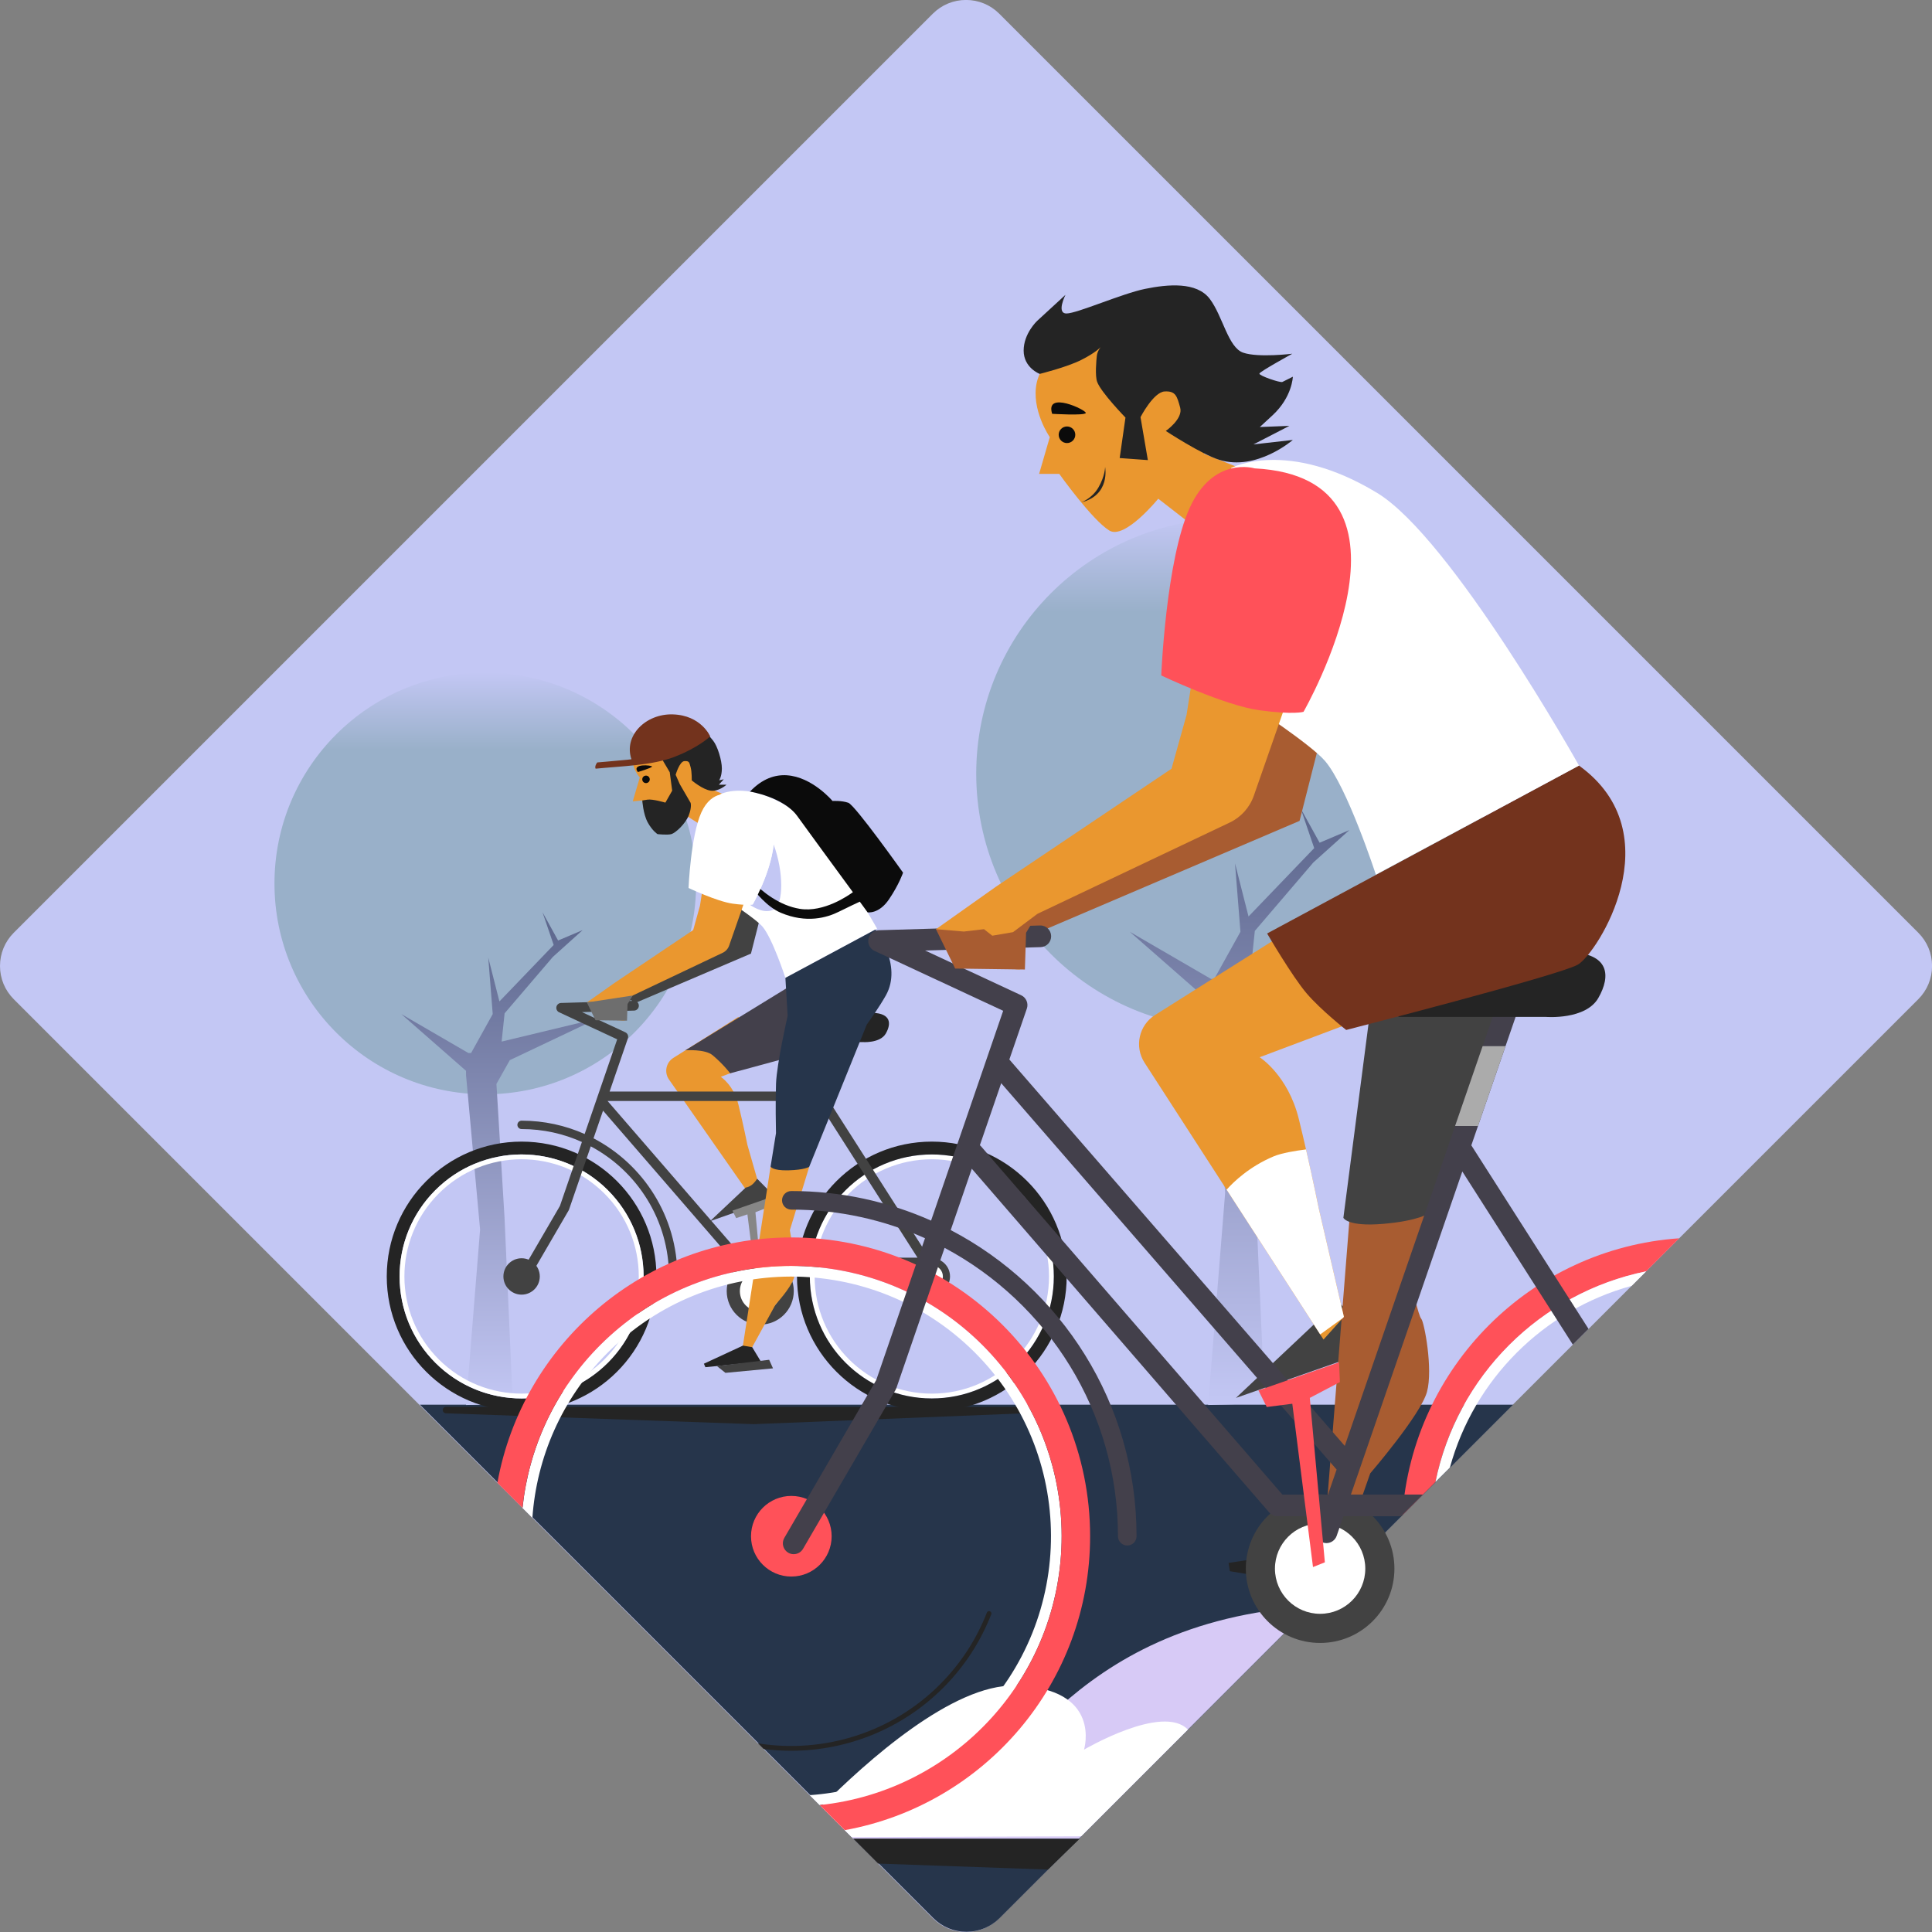 <svg xmlns="http://www.w3.org/2000/svg" xmlns:svg="http://www.w3.org/2000/svg" id="svg2" width="290" height="290" version="1.1" viewBox="0 0 290 290" xml:space="preserve"><rect x="0" y="0" width="290" height="290" fill="#808080" stroke="none"/><defs id="defs6"><clipPath id="clipPath58" clipPathUnits="userSpaceOnUse"><path id="path56" d="m 382.749,231.201 h 60.73 L 554.84,342.562 v 64.095 L 382.749,578.748 Z"/></clipPath><linearGradient id="linearGradient72" x1="0" x2="1" y1="0" y2="0" gradientTransform="matrix(0,347.547,347.547,0,468.794,231.201)" gradientUnits="userSpaceOnUse" spreadMethod="pad"><stop style="stop-opacity:1;stop-color:#fff" id="stop68" offset="0"/><stop style="stop-opacity:0;stop-color:#fff" id="stop70" offset="1"/></linearGradient><mask id="mask74" width="1" height="1" x="0" y="0" maskUnits="userSpaceOnUse"><g id="g84"><g id="g82"><g id="g80"><g id="g78"><path style="fill:url(#linearGradient72);stroke:none" id="path76" d="M -32768,32767 H 32767 V -32768 H -32768 Z"/></g></g></g></g></mask><linearGradient id="linearGradient94" x1="0" x2="1" y1="0" y2="0" gradientTransform="matrix(0,347.547,347.547,0,468.794,231.201)" gradientUnits="userSpaceOnUse" spreadMethod="pad"><stop style="stop-opacity:1;stop-color:#a6ade2" id="stop90" offset="0"/><stop style="stop-opacity:1;stop-color:#c3c7f4" id="stop92" offset="1"/></linearGradient><clipPath id="clipPath104" clipPathUnits="userSpaceOnUse"><path id="path102" d="m 382.749,231.201 h 34.883 v 312.664 l -34.883,34.883 z"/></clipPath><linearGradient id="linearGradient120" x1="0" x2="1" y1="0" y2="0" gradientTransform="matrix(34.883,0,0,-34.883,382.749,404.974)" gradientUnits="userSpaceOnUse" spreadMethod="pad"><stop style="stop-opacity:1;stop-color:#fff" id="stop114" offset="0"/><stop style="stop-opacity:0;stop-color:#fff" id="stop116" offset=".036"/><stop style="stop-opacity:1;stop-color:#fff" id="stop118" offset="1"/></linearGradient><mask id="mask122" width="1" height="1" x="0" y="0" maskUnits="userSpaceOnUse"><g id="g132"><g id="g130"><g id="g128"><g id="g126"><path style="fill:url(#linearGradient120);stroke:none" id="path124" d="M -32768,32767 H 32767 V -32768 H -32768 Z"/></g></g></g></g></mask><linearGradient id="linearGradient144" x1="0" x2="1" y1="0" y2="0" gradientTransform="matrix(34.883,0,0,-34.883,382.749,404.974)" gradientUnits="userSpaceOnUse" spreadMethod="pad"><stop style="stop-opacity:1;stop-color:#c3c7f4" id="stop138" offset="0"/><stop style="stop-opacity:1;stop-color:#c2c6f3" id="stop140" offset=".036"/><stop style="stop-opacity:1;stop-color:#a6ade2" id="stop142" offset="1"/></linearGradient><clipPath id="clipPath154" clipPathUnits="userSpaceOnUse"><path id="path152" d="m 169.489,381.766 c -1.912,-1.911 -2.965,-4.454 -2.965,-7.156 v 0 c 0,-2.704 1.053,-5.245 2.965,-7.156 v 0 L 305.742,231.201 h 7.241 V 525.26 Z"/></clipPath><linearGradient id="linearGradient168" x1="0" x2="1" y1="0" y2="0" gradientTransform="matrix(0,294.059,294.059,0,239.754,231.201)" gradientUnits="userSpaceOnUse" spreadMethod="pad"><stop style="stop-opacity:1;stop-color:#fff" id="stop164" offset="0"/><stop style="stop-opacity:0;stop-color:#fff" id="stop166" offset="1"/></linearGradient><mask id="mask170" width="1" height="1" x="0" y="0" maskUnits="userSpaceOnUse"><g id="g180"><g id="g178"><g id="g176"><g id="g174"><path style="fill:url(#linearGradient168);stroke:none" id="path172" d="M -32768,32767 H 32767 V -32768 H -32768 Z"/></g></g></g></g></mask><linearGradient id="linearGradient190" x1="0" x2="1" y1="0" y2="0" gradientTransform="matrix(0,294.059,294.059,0,239.754,231.201)" gradientUnits="userSpaceOnUse" spreadMethod="pad"><stop style="stop-opacity:1;stop-color:#babcbf" id="stop186" offset="0"/><stop style="stop-opacity:1;stop-color:#d0d2d3" id="stop188" offset="1"/></linearGradient><clipPath id="clipPath200" clipPathUnits="userSpaceOnUse"><path id="path198" d="M 273.449,485.725 V 263.494 l 11.627,-11.628 v 245.487 z"/></clipPath><linearGradient id="linearGradient216" x1="0" x2="1" y1="0" y2="0" gradientTransform="matrix(11.628,0,0,-11.628,273.449,374.61)" gradientUnits="userSpaceOnUse" spreadMethod="pad"><stop style="stop-opacity:1;stop-color:#fff" id="stop210" offset="0"/><stop style="stop-opacity:0;stop-color:#fff" id="stop212" offset=".036"/><stop style="stop-opacity:1;stop-color:#fff" id="stop214" offset="1"/></linearGradient><mask id="mask218" width="1" height="1" x="0" y="0" maskUnits="userSpaceOnUse"><g id="g228"><g id="g226"><g id="g224"><g id="g222"><path style="fill:url(#linearGradient216);stroke:none" id="path220" d="M -32768,32767 H 32767 V -32768 H -32768 Z"/></g></g></g></g></mask><linearGradient id="linearGradient240" x1="0" x2="1" y1="0" y2="0" gradientTransform="matrix(11.628,0,0,-11.628,273.449,374.61)" gradientUnits="userSpaceOnUse" spreadMethod="pad"><stop style="stop-opacity:1;stop-color:#c3c7f4" id="stop234" offset="0"/><stop style="stop-opacity:1;stop-color:#c2c6f3" id="stop236" offset=".036"/><stop style="stop-opacity:1;stop-color:#a6ade2" id="stop238" offset="1"/></linearGradient><clipPath id="clipPath250" clipPathUnits="userSpaceOnUse"><path id="path248" d="M 251.356,463.633 V 285.587 l 11.628,-11.628 V 475.26 Z"/></clipPath><linearGradient id="linearGradient266" x1="0" x2="1" y1="0" y2="0" gradientTransform="matrix(11.628,0,0,-11.628,251.356,374.61)" gradientUnits="userSpaceOnUse" spreadMethod="pad"><stop style="stop-opacity:1;stop-color:#fff" id="stop260" offset="0"/><stop style="stop-opacity:0;stop-color:#fff" id="stop262" offset=".036"/><stop style="stop-opacity:1;stop-color:#fff" id="stop264" offset="1"/></linearGradient><mask id="mask268" width="1" height="1" x="0" y="0" maskUnits="userSpaceOnUse"><g id="g278"><g id="g276"><g id="g274"><g id="g272"><path style="fill:url(#linearGradient266);stroke:none" id="path270" d="M -32768,32767 H 32767 V -32768 H -32768 Z"/></g></g></g></g></mask><linearGradient id="linearGradient290" x1="0" x2="1" y1="0" y2="0" gradientTransform="matrix(11.628,0,0,-11.628,251.356,374.61)" gradientUnits="userSpaceOnUse" spreadMethod="pad"><stop style="stop-opacity:1;stop-color:#c3c7f4" id="stop284" offset="0"/><stop style="stop-opacity:1;stop-color:#c2c6f3" id="stop286" offset=".036"/><stop style="stop-opacity:1;stop-color:#a6ade2" id="stop288" offset="1"/></linearGradient><clipPath id="clipPath300" clipPathUnits="userSpaceOnUse"><path id="path298" d="M 228.1,440.378 V 308.843 l 11.628,-11.628 v 154.79 z"/></clipPath><linearGradient id="linearGradient316" x1="0" x2="1" y1="0" y2="0" gradientTransform="matrix(11.628,0,0,-11.628,228.1,374.61)" gradientUnits="userSpaceOnUse" spreadMethod="pad"><stop style="stop-opacity:1;stop-color:#fff" id="stop310" offset="0"/><stop style="stop-opacity:0;stop-color:#fff" id="stop312" offset=".036"/><stop style="stop-opacity:1;stop-color:#fff" id="stop314" offset="1"/></linearGradient><mask id="mask318" width="1" height="1" x="0" y="0" maskUnits="userSpaceOnUse"><g id="g328"><g id="g326"><g id="g324"><g id="g322"><path style="fill:url(#linearGradient316);stroke:none" id="path320" d="M -32768,32767 H 32767 V -32768 H -32768 Z"/></g></g></g></g></mask><linearGradient id="linearGradient340" x1="0" x2="1" y1="0" y2="0" gradientTransform="matrix(11.628,0,0,-11.628,228.1,374.61)" gradientUnits="userSpaceOnUse" spreadMethod="pad"><stop style="stop-opacity:1;stop-color:#c3c7f4" id="stop334" offset="0"/><stop style="stop-opacity:1;stop-color:#c2c6f3" id="stop336" offset=".036"/><stop style="stop-opacity:1;stop-color:#a6ade2" id="stop338" offset="1"/></linearGradient><clipPath id="clipPath350" clipPathUnits="userSpaceOnUse"><path id="path348" d="M 0,750 H 750 V 0 H 0 Z"/></clipPath><linearGradient id="linearGradient376" x1="0" x2="1" y1="0" y2="0" gradientTransform="matrix(0,54.739,54.739,0,132.064,246.853)" gradientUnits="userSpaceOnUse" spreadMethod="pad"><stop style="stop-opacity:1;stop-color:#99b0c9" id="stop368" offset="0"/><stop style="stop-opacity:1;stop-color:#99b0c9" id="stop370" offset=".776"/><stop style="stop-opacity:1;stop-color:#99b0c9" id="stop372" offset=".816"/><stop style="stop-opacity:1;stop-color:#c3c7f4" id="stop374" offset="1"/></linearGradient><linearGradient id="linearGradient398" x1="0" x2="1" y1="0" y2="0" gradientTransform="matrix(0,63.97,63.97,0,133.897,206.515)" gradientUnits="userSpaceOnUse" spreadMethod="pad"><stop style="stop-opacity:1;stop-color:#c3c7f4" id="stop392" offset="0"/><stop style="stop-opacity:1;stop-color:#5f698f" id="stop394" offset=".968"/><stop style="stop-opacity:1;stop-color:#5f698f" id="stop396" offset="1"/></linearGradient><linearGradient id="linearGradient422" x1="0" x2="1" y1="0" y2="0" gradientTransform="matrix(0,45.22,45.22,0,52.045,239.838)" gradientUnits="userSpaceOnUse" spreadMethod="pad"><stop style="stop-opacity:1;stop-color:#99b0c9" id="stop414" offset="0"/><stop style="stop-opacity:1;stop-color:#99b0c9" id="stop416" offset=".776"/><stop style="stop-opacity:1;stop-color:#99b0c9" id="stop418" offset=".816"/><stop style="stop-opacity:1;stop-color:#c3c7f4" id="stop420" offset="1"/></linearGradient><linearGradient id="linearGradient444" x1="0" x2="1" y1="0" y2="0" gradientTransform="matrix(0,52.845,52.845,0,53.559,206.515)" gradientUnits="userSpaceOnUse" spreadMethod="pad"><stop style="stop-opacity:1;stop-color:#c3c7f4" id="stop438" offset="0"/><stop style="stop-opacity:1;stop-color:#5f698f" id="stop440" offset=".968"/><stop style="stop-opacity:1;stop-color:#5f698f" id="stop442" offset="1"/></linearGradient><clipPath id="clipPath454" clipPathUnits="userSpaceOnUse"><path id="path452" d="M 0,750 H 750 V 0 H 0 Z"/></clipPath><clipPath id="clipPath746" clipPathUnits="userSpaceOnUse"><path id="path744" d="M 0,750 H 750 V 0 H 0 Z"/></clipPath></defs><g id="g10" transform="matrix(1.333,0,0,-1.333,0,290)"><g id="g4847" transform="scale(1.05)"><g id="g5309"><path id="path50" d="m 103.6,-6.2499999e-7 c -1.346,0 -2.611,0.524 -3.563,1.476 L 1.476,100.038 C 0.524,100.989 1.625e-6,102.254 1.625e-6,103.6 c 0,1.346 0.524,2.611 1.476,3.563 l 98.562,98.562 c 0.951,0.951 2.217,1.475 3.563,1.475 1.346,0 2.611,-0.524 3.563,-1.475 l 98.562,-98.562 c 0.952,-0.952 1.476,-2.217 1.476,-3.563 0,-1.345 -0.524,-2.61 -1.476,-3.562 L 107.163,1.476 C 106.211,0.524 104.946,-6.25e-7 103.6,-6.25e-7" style="fill:#c3c7f4;fill-opacity:1;fill-rule:nonzero;stroke:none;stroke-width:.498"/><g id="g52" transform="matrix(0.498,0,0,0.498,-82.908,-82.908)"><g id="g54" clip-path="url(#clipPath58)"><g id="g60"><g id="g86" mask="url(#mask74)"><g id="g88"><path id="path96" d="m 382.749,231.201 h 60.73 L 554.84,342.562 v 64.095 L 382.749,578.748 Z" clip-path="none" mask="none" style="fill:url(#linearGradient94);stroke:none"/></g></g></g></g></g><g id="g156" transform="matrix(0.498,0,0,0.498,-82.908,-82.908)"><g id="g182" mask="url(#mask170)"><g id="g184"><path id="path192" d="m 169.489,381.766 c -1.912,-1.911 -2.965,-4.454 -2.965,-7.156 v 0 c 0,-2.704 1.053,-5.245 2.965,-7.156 v 0 L 305.742,231.201 h 7.241 V 525.26 Z" clip-path="none" mask="none" style="fill:url(#linearGradient190);stroke:none"/></g></g></g><g id="g134" mask="url(#mask122)" transform="matrix(0.498,0,0,0.498,-82.908,-82.908)"><g id="g136"><path id="path146" d="m 382.749,231.201 h 34.883 v 312.664 l -34.883,34.883 z" clip-path="none" mask="none" style="fill:url(#linearGradient144);stroke:none"/></g></g><g id="g230" mask="url(#mask218)" transform="matrix(0.498,0,0,0.498,-82.908,-82.908)"><g id="g232"><path id="path242" d="M 273.449,485.725 V 263.494 l 11.627,-11.628 v 245.487 z" clip-path="none" mask="none" style="fill:url(#linearGradient240);stroke:none"/></g></g><g id="g280" mask="url(#mask268)" transform="matrix(0.498,0,0,0.498,-82.908,-82.908)"><g id="g282"><path id="path292" d="M 251.356,463.633 V 285.587 l 11.628,-11.628 V 475.26 Z" clip-path="none" mask="none" style="fill:url(#linearGradient290);stroke:none"/></g></g><g id="g330" mask="url(#mask318)" transform="matrix(0.498,0,0,0.498,-82.908,-82.908)"><g id="g332"><path id="path342" d="M 228.1,440.378 V 308.843 l 11.628,-11.628 v 154.79 z" clip-path="none" mask="none" style="fill:url(#linearGradient340);stroke:none"/></g></g><g id="g5423"><g id="g344" transform="matrix(0.498,0,0,0.498,-82.908,-82.908)"><g id="g346" clip-path="url(#clipPath350)"><g id="g352" transform="translate(256.905,280.037)"><path id="path354" d="m 0,0 110.548,-110.548 c 1.912,-1.912 4.453,-2.965 7.157,-2.965 2.703,0 5.244,1.053 7.155,2.965 L 235.409,0 Z" clip-path="none" mask="none" style="fill:#26354b;fill-opacity:1;fill-rule:nonzero;stroke:none"/></g></g></g><g id="g532" transform="matrix(0.498,0,0,0.498,109.822,55.626)"><path id="path534" d="M 0,0 -58.202,-2.337 -124.48,0 c -0.388,0 -0.702,0.313 -0.702,0.701 0,0.388 0.314,0.701 0.702,0.701 H 0 C 0.388,1.402 0.701,1.089 0.701,0.701 0.701,0.313 0.388,0 0,0" clip-path="none" mask="none" style="fill:#242424;fill-opacity:1;fill-rule:nonzero;stroke:none"/></g><g id="g724" transform="matrix(0.498,0,0,0.498,115.787,9.998)"><path id="path726" d="m 0,0 -48.793,0.041 5.384,-5.384 36.573,-1.289 z" clip-path="none" mask="none" style="fill:#242424;fill-opacity:1;fill-rule:nonzero;stroke:none"/></g></g></g><g id="g5317" transform="translate(0,-150)"><g id="g5017"><path style="fill:url(#linearGradient376);stroke:none;stroke-width:.498" id="path378" d="m 104.694,274.222 c 0,-15.115 12.254,-27.37 27.37,-27.37 v 0 c 15.116,0 27.37,12.254 27.37,27.37 v 0 c 0,15.116 -12.254,27.37 -27.37,27.37 v 0 c -15.116,0 -27.37,-12.254 -27.37,-27.37" clip-path="none" mask="none"/><path style="fill:url(#linearGradient398);stroke:none;stroke-width:.498" id="path400" d="m 140.94,266.24 -7.043,-7.333 -1.448,5.693 0.58,-7.333 -2.809,-5.055 h -0.351 l -8.707,5.055 8.404,-7.365 v -0.528 l -0.009,-0.019 0.009,-0.003 1.824,-20.066 -1.824,-22.771 6.069,0.193 -1.071,24.124 -1.052,17.365 1.737,3.088 11.385,5.403 -12.447,-2.991 0.386,3.666 6.271,7.333 3.86,3.473 -3.184,-1.35 -2.026,3.666 z" clip-path="none" mask="none"/></g><g id="g5041"><path style="fill:url(#linearGradient422);stroke:none;stroke-width:.498" id="path424" d="m 29.435,262.447 c 0,-12.487 10.122,-22.609 22.609,-22.609 v 0 c 12.488,0 22.61,10.123 22.61,22.609 v 0 c 0,12.487 -10.122,22.61 -22.61,22.61 v 0 c -12.487,0 -22.609,-10.123 -22.609,-22.61" clip-path="none" mask="none"/><path style="fill:url(#linearGradient444);stroke:none;stroke-width:.498" id="path446" d="m 59.378,255.853 -5.819,-6.057 -1.196,4.702 0.478,-6.057 -2.32,-4.177 h -0.291 l -7.193,4.177 6.942,-6.085 v -0.436 l -0.008,-0.016 0.008,-0.002 1.507,-16.576 -1.507,-18.811 5.014,0.159 -0.885,19.929 -0.869,14.345 1.434,2.551 9.405,4.463 -10.282,-2.471 0.319,3.029 5.181,6.058 3.188,2.869 -2.63,-1.116 -1.673,3.029 z" clip-path="none" mask="none"/></g></g><g id="g4993" transform="translate(150)"><path style="fill:#fff;fill-opacity:1;fill-rule:nonzero;stroke:none;stroke-width:.498" id="path458" d="m -50.067,57.736 c -6.94,0 -12.567,5.626 -12.567,12.567 0,6.941 5.627,12.567 12.567,12.567 6.941,0 12.567,-5.626 12.567,-12.567 0,-6.94 -5.626,-12.567 -12.567,-12.567 m 0,25.651 c -7.226,0 -13.084,-5.858 -13.084,-13.084 0,-7.225 5.858,-13.083 13.084,-13.083 7.226,0 13.084,5.858 13.084,13.083 0,7.226 -5.857,13.084 -13.084,13.084" clip-path="none" mask="none"/><path style="fill:#424242;fill-opacity:1;fill-rule:nonzero;stroke:none;stroke-width:.498" id="path462" d="m -85.607,99.685 2.917,2.065 8.483,5.701 0.727,2.601 0.729,4.668 -0.109,3.558 2.701,2.066 3.673,-0.459 0.216,-2.41 -3.194,-12.548 -12.548,-5.355 -0.306,0.382 -1.224,-0.689 -0.689,-0.153 z" clip-path="none" mask="none"/><path style="fill:#ea972f;fill-opacity:1;fill-rule:nonzero;stroke:none;stroke-width:.498" id="path466" d="m -74.207,118.335 -2.705,1.707 c 0,0 -2.971,-1.358 -3.406,-0.965 -0.511,0.462 -0.798,2.276 -0.798,2.276 l -1.024,-0.097 0.755,2.567 c 0,0 -0.968,0.985 -0.682,2.305 0.287,1.32 3.039,5.119 5.736,3.225 2.697,-1.894 2.582,-1.09 2.697,-3.099 0.115,-2.008 -0.459,-3.558 -0.459,-3.558 l 1.722,-0.689 z" clip-path="none" mask="none"/><path style="fill:#0b0b0b;fill-opacity:1;fill-rule:nonzero;stroke:none;stroke-width:.498" id="path470" d="m -81.122,123.614 c 0,0.222 0.18,0.402 0.402,0.402 0.222,0 0.402,-0.18 0.402,-0.402 0,-0.222 -0.18,-0.402 -0.402,-0.402 -0.222,0 -0.402,0.18 -0.402,0.402" clip-path="none" mask="none"/><path style="fill:#0b0b0b;fill-opacity:1;fill-rule:nonzero;stroke:none;stroke-width:.498" id="path474" d="m -81.592,124.399 c 0,0 1.508,0.443 1.516,0.589 0.009,0.145 -2.248,0.367 -1.516,-0.589" clip-path="none" mask="none"/><path style="fill:#ea972f;fill-opacity:1;fill-rule:nonzero;stroke:none;stroke-width:.498" id="path478" d="m -70.808,88.729 c -0.523,2.119 -1.894,2.984 -1.894,2.984 l 7.173,2.697 c -0.222,0.167 -3.695,0.747 -3.864,1.014 -0.592,0.934 -1.138,2.082 -1.415,2.716 l -6.98,-4.398 c -0.77,-0.484 -0.995,-1.505 -0.501,-2.269 l 8.677,-12.415 0.987,1.099 -1.219,4.25 c 0,0 -0.442,2.204 -0.964,4.323" clip-path="none" mask="none"/><path style="fill:#424242;fill-opacity:1;fill-rule:nonzero;stroke:none;stroke-width:.498" id="path482" d="m -68.799,80.784 c 0,0 -0.29,-0.47 -0.639,-0.706 -0.348,-0.236 -0.581,-0.236 -0.581,-0.236 l -3.832,-3.61 6.038,2.119 0.174,1.256 z" clip-path="none" mask="none"/><path style="fill:#43404b;fill-opacity:1;fill-rule:nonzero;stroke:none;stroke-width:.498" id="path486" d="m -64.872,101.69 -11.622,-7.133 c 0,0 2.11,0.158 2.926,-0.534 1.197,-1.016 1.871,-1.932 1.871,-1.932 0,0 13.464,3.58 14.394,4.102 0.929,0.523 -2.982,2.188 -7.568,5.497" clip-path="none" mask="none"/><path style="fill:#242424;fill-opacity:1;fill-rule:nonzero;stroke:none;stroke-width:.498" id="path494" d="m -50.067,57.22 c -7.226,0 -13.084,5.858 -13.084,13.083 0,7.226 5.858,13.084 13.084,13.084 7.226,0 13.084,-5.858 13.084,-13.084 0,-7.225 -5.857,-13.083 -13.084,-13.083 m 0,27.544 c -7.986,0 -14.461,-6.474 -14.461,-14.461 0,-7.986 6.474,-14.461 14.461,-14.461 7.987,0 14.461,6.474 14.461,14.461 0,7.987 -6.474,14.461 -14.461,14.461" clip-path="none" mask="none"/><path style="fill:#242424;fill-opacity:1;fill-rule:nonzero;stroke:none;stroke-width:.498" id="path498" d="m -94.062,57.22 c -7.226,0 -13.084,5.858 -13.084,13.083 0,7.226 5.857,13.084 13.084,13.084 7.226,0 13.084,-5.858 13.084,-13.084 0,-7.225 -5.857,-13.083 -13.084,-13.083 m 0,27.544 c -7.987,0 -14.461,-6.474 -14.461,-14.461 0,-7.986 6.474,-14.461 14.461,-14.461 7.987,0 14.461,6.474 14.461,14.461 0,7.987 -6.474,14.461 -14.461,14.461" clip-path="none" mask="none"/><path style="fill:#424242;fill-opacity:1;fill-rule:nonzero;stroke:none;stroke-width:.498" id="path502" d="m -94.062,68.353 c -1.078,0 -1.951,0.873 -1.951,1.951 0,1.078 0.873,1.951 1.951,1.951 1.077,0 1.951,-0.873 1.951,-1.951 0,-1.077 -0.873,-1.951 -1.951,-1.951" clip-path="none" mask="none"/><path style="fill:#fff;fill-opacity:1;fill-rule:nonzero;stroke:none;stroke-width:.498" id="path506" d="m -102.921,61.39 c -4.923,4.893 -4.948,12.85 -0.055,17.773 4.892,4.923 12.85,4.948 17.772,0.055 4.923,-4.893 4.948,-12.85 0.055,-17.773 -4.893,-4.922 -12.85,-4.947 -17.773,-0.055 m 18.082,18.194 c -5.126,5.093 -13.41,5.068 -18.503,-0.058 -5.094,-5.125 -5.068,-13.409 0.057,-18.503 5.125,-5.094 13.409,-5.068 18.503,0.057 5.094,5.126 5.068,13.409 -0.057,18.503" clip-path="none" mask="none"/><path style="fill:#424242;fill-opacity:1;fill-rule:nonzero;stroke:none;stroke-width:.498" id="path510" d="m -68.468,65.139 c -1.986,0 -3.596,1.61 -3.596,3.596 0,1.986 1.61,3.596 3.596,3.596 1.986,0 3.596,-1.61 3.596,-3.596 0,-1.986 -1.61,-3.596 -3.596,-3.596" clip-path="none" mask="none"/><path style="fill:#fff;fill-opacity:1;fill-rule:nonzero;stroke:none;stroke-width:.498" id="path514" d="m -68.468,66.549 c -1.207,0 -2.186,0.978 -2.186,2.186 0,1.207 0.979,2.186 2.186,2.186 1.207,0 2.186,-0.979 2.186,-2.186 0,-1.207 -0.978,-2.186 -2.186,-2.186" clip-path="none" mask="none"/><path style="fill:#868686;fill-opacity:1;fill-rule:nonzero;stroke:none;stroke-width:.498" id="path518" d="m -67.55,78.72 -3.902,-1.358 0.402,-0.804 1.205,0.402 1.033,-8.148 0.574,0.23 -0.746,8.149 1.473,0.574 z" clip-path="none" mask="none"/><path style="fill:#fff;fill-opacity:1;fill-rule:nonzero;stroke:none;stroke-width:.498" id="path522" d="m -55.939,107.604 c 0,0 -6.166,11.015 -9.775,13.199 -4.361,2.64 -7.058,1.205 -7.058,1.205 l -0.287,-2.774 1.32,-8.761 c 0,0 2.793,-1.826 3.501,-2.64 1.074,-1.236 2.467,-5.509 2.467,-5.509 z" clip-path="none" mask="none"/><path style="fill:#c3c7f4;fill-opacity:1;fill-rule:nonzero;stroke:none;stroke-width:.498" id="path526" d="m -67.03,116.634 c -0.342,-3.115 -2.242,-6.429 -2.242,-6.429 0,0 -0.086,-0.028 -0.315,-0.042 0.663,-0.444 1.754,-0.984 2.612,-0.475 0.978,0.58 1.062,3.876 -0.056,6.947" clip-path="none" mask="none"/><path style="fill:#ea972f;fill-opacity:1;fill-rule:nonzero;stroke:none;stroke-width:.498" id="path530" d="m -87.061,99.685 2.917,2.065 8.483,5.701 0.727,2.601 0.729,4.668 -0.109,3.558 2.701,2.066 3.673,-0.459 0.216,-2.41 -4.082,-11.693 c -0.118,-0.339 -0.368,-0.616 -0.692,-0.77 l -9.648,-4.58 -0.811,-0.919 -0.054,-1.778 -2.485,0.172 z" clip-path="none" mask="none"/><path style="fill:#424242;fill-opacity:1;fill-rule:nonzero;stroke:none;stroke-width:.498" id="path546" d="m -50.067,68.353 c -1.077,0 -1.951,0.873 -1.951,1.951 0,1.078 0.873,1.951 1.951,1.951 1.078,0 1.951,-0.873 1.951,-1.951 0,-1.077 -0.873,-1.951 -1.951,-1.951" clip-path="none" mask="none"/><path style="fill:#fff;fill-opacity:1;fill-rule:nonzero;stroke:none;stroke-width:.498" id="path550" d="m -50.067,69.118 c -0.655,0 -1.186,0.531 -1.186,1.186 0,0.655 0.531,1.186 1.186,1.186 0.655,0 1.186,-0.531 1.186,-1.186 0,-0.655 -0.531,-1.186 -1.186,-1.186" clip-path="none" mask="none"/><path style="fill:#424242;fill-opacity:1;fill-rule:nonzero;stroke:none;stroke-width:.498" id="path554" d="m -66.978,72.32 5.392,15.636 9.982,-15.636 z m -0.298,2.356 -0.394,-1.146 -0.417,-1.21 h -2.207 c 0,0 -13.363,15.438 -14.548,16.802 h 22.549 l -4.982,-14.447 z m 17.071,-2.598 -10.941,17.139 c -9.96e-4,0.002 -0.003,0.003 -0.004,0.004 l 2.283,6.62 c 0.094,0.274 -0.051,0.573 -0.325,0.667 -0.274,0.095 -0.572,-0.051 -0.667,-0.325 L -61.946,90.13 H -84.626 l 1.963,5.711 c 0.087,0.254 -0.031,0.533 -0.275,0.646 l -4.649,2.164 5.591,0.164 c 0.289,0.009 0.517,0.25 0.509,0.54 -0.009,0.289 -0.246,0.519 -0.54,0.508 l -7.804,-0.23 c -0.243,-0.006 -0.449,-0.18 -0.498,-0.418 -0.049,-0.238 0.072,-0.478 0.292,-0.582 l 6.228,-2.899 -3.491,-10.155 c -2.069,0.919 -4.357,1.431 -6.763,1.431 -0.248,0 -0.45,-0.202 -0.45,-0.45 0,-0.248 0.201,-0.45 0.45,-0.45 2.304,0 4.493,-0.495 6.469,-1.385 l -2.358,-6.859 -4.45,-7.645 c -0.145,-0.25 -0.061,-0.571 0.19,-0.717 0.083,-0.048 0.174,-0.072 0.263,-0.072 0.18,0 0.356,0.094 0.454,0.261 l 4.476,7.689 c 0.017,0.029 0.032,0.061 0.043,0.093 l 2.332,6.783 c 4.989,-2.662 8.391,-7.919 8.391,-13.957 0,-0.248 0.202,-0.449 0.45,-0.449 0.248,0 0.45,0.201 0.45,0.449 0,6.433 -3.654,12.026 -8.995,14.818 l 1.021,2.968 14.397,-16.637 c 0.099,-0.116 0.244,-0.181 0.396,-0.181 h 2.085 l -0.209,-0.605 c -0.094,-0.274 0.051,-0.573 0.325,-0.667 0.056,-0.019 0.114,-0.029 0.171,-0.029 0.218,0 0.421,0.136 0.496,0.353 l 0.326,0.947 h 16.693 c 0.192,0 0.368,0.105 0.46,0.272 0.092,0.168 0.085,0.372 -0.018,0.534" clip-path="none" mask="none"/><path style="fill:#242424;fill-opacity:1;fill-rule:nonzero;stroke:none;stroke-width:.498" id="path558" d="m -64.643,95.438 h 7.116 c 0,0 1.913,-0.153 2.525,0.918 0.612,1.071 0.535,2.142 -1.377,2.219 -1.913,0.076 -5.279,-1.53 -5.279,-1.53 0,0 -6.58,0.23 -2.984,-1.607" clip-path="none" mask="none"/><path style="fill:#0b0b0b;fill-opacity:1;fill-rule:nonzero;stroke:none;stroke-width:.498" id="path562" d="m -65.626,124.053 c -1.246,0.075 -2.611,-0.35 -3.943,-1.75 0,0 3.599,-0.579 5.071,-2.626 1.164,-1.619 4.326,-5.928 5.965,-8.164 -0.463,-0.34 -3.119,-2.201 -5.688,-1.786 -4.321,0.698 -7.345,5.714 -7.345,5.714 0,0 2.464,-4.927 5.298,-6.132 2.749,-1.169 4.961,-0.525 6.215,0.103 1.085,0.542 1.967,0.947 2.262,1.084 0.134,-0.183 0.835,-1.143 0.835,-1.143 0,0 1.204,-0.215 2.294,1.393 1.09,1.608 1.509,2.862 1.509,2.862 0,0 -5.139,7.237 -5.867,7.494 -0.727,0.257 -1.696,0.193 -1.696,0.193 0,0 -2.169,2.592 -4.91,2.757 z" clip-path="none" mask="none"/><path style="fill:#6e6e6e;fill-opacity:1;fill-rule:nonzero;stroke:none;stroke-width:.498" id="path570" d="m -82.757,97.734 0.057,1.778 0.555,0.919 -4.916,-0.746 0.929,-1.906 z" clip-path="none" mask="none"/><path style="fill:#fff;fill-opacity:1;fill-rule:nonzero;stroke:none;stroke-width:.498" id="path574" d="m -71.644,121.988 c 0,0 -1.99,0.612 -3.137,-1.913 -1.148,-2.525 -1.377,-8.11 -1.377,-8.11 0,0 3.06,-1.454 4.744,-1.683 1.683,-0.23 2.142,-0.077 2.142,-0.077 0,0 6.504,11.324 -2.372,11.783" clip-path="none" mask="none"/><path style="fill:#ea972f;fill-opacity:1;fill-rule:nonzero;stroke:none;stroke-width:.498" id="path578" d="m -67.359,82.093 -2.977,-19.266 0.851,-0.389 2.655,4.853 c 0,0 1.587,1.711 1.956,2.794 0.368,1.083 0.072,3.382 -0.059,3.545 -0.131,0.163 -0.361,1.631 -0.361,1.631 l 2.077,6.8 z" clip-path="none" mask="none"/><path style="fill:#26354b;fill-opacity:1;fill-rule:nonzero;stroke:none;stroke-width:.498" id="path582" d="m -56.134,107.499 -9.637,-5.175 0.242,-4.066 c 0,0 -1.169,-5.114 -1.247,-7.285 -0.071,-1.985 -0.015,-4.789 -0.004,-5.301 l -0.579,-3.579 c 0,0 0.158,-0.452 1.903,-0.41 1.745,0.042 2.238,0.378 2.238,0.378 l 6.173,15.255 c 0.344,0.479 1.361,1.909 2.042,3.116 1.849,3.277 -1.131,7.068 -1.131,7.068 z" clip-path="none" mask="none"/><path style="fill:#242424;fill-opacity:1;fill-rule:nonzero;stroke:none;stroke-width:.498" id="path590" d="m -69.331,62.718 0.937,-1.553 -5.955,-0.592 -0.164,0.372 4.185,1.941 z" clip-path="none" mask="none"/><path style="fill:#242424;fill-opacity:1;fill-rule:nonzero;stroke:none;stroke-width:.498" id="path594" d="m -79.311,126.302 1.136,-1.922 0.262,-1.98 -0.728,-1.282 c 0,0 -1.368,0.408 -1.922,0.32 l -0.553,-0.087 c 0,0 0.087,-1.456 0.583,-2.358 0.495,-0.903 1.048,-1.252 1.048,-1.252 0,0 1.048,-0.117 1.485,0 0.437,0.117 1.514,1.106 1.864,2.009 0.35,0.903 0.199,1.346 0.199,1.346 l -1.16,2.003 -0.444,1.004 c 0,0 0.415,1.438 0.939,1.467 0.524,0.029 0.519,-0.122 0.665,-0.647 0.146,-0.524 0.121,-1.416 0.121,-1.416 0,0 1.165,-0.99 2.038,-1.106 0.873,-0.117 1.689,0.64 1.689,0.64 h -0.816 l 0.524,0.583 -0.495,-0.117 c 0,0 0.291,0.408 0.291,1.281 0,0.873 -0.466,2.388 -0.932,2.97 -0.466,0.583 -0.67,0.757 -0.67,0.757 z" clip-path="none" mask="none"/><path style="fill:#73331d;fill-opacity:1;fill-rule:nonzero;stroke:none;stroke-width:.498" id="path598" d="m -77.855,130.582 c -2.894,0.083 -5.286,-2.287 -4.424,-4.812 -0.144,-0.017 -0.244,-0.034 -0.41,-0.05 -1.834,-0.175 -3.261,-0.292 -3.261,-0.292 0,0 -0.32,-0.408 -0.174,-0.669 2.784,0.275 6.004,0.337 8.414,1.251 2.65,1.019 3.873,2.213 3.873,2.213 0,0 -0.961,2.271 -4.018,2.358 z" clip-path="none" mask="none"/><path style="fill:#424242;fill-opacity:1;fill-rule:nonzero;stroke:none;stroke-width:.498" id="path606" d="m -73.119,60.695 0.918,-0.73 5.101,0.482 -0.412,0.919 z" clip-path="none" mask="none"/></g><g id="g4864" transform="translate(-150)"><path style="fill:#d7caf6;fill-opacity:1;fill-rule:nonzero;stroke:none;stroke-width:.498" id="path610" d="m 290.609,34.921 c -26.597,-1.658 -32.559,-19.889 -38.613,-21.802 -2.627,-0.83 -7.213,-1.468 -11.672,-1.93 l 1.171,-1.171 h 24.211 z" clip-path="none" mask="none"/><path style="fill:#fff;fill-opacity:1;fill-rule:nonzero;stroke:none;stroke-width:.498" id="path614" d="m 277.393,21.706 c -2.707,2.819 -11.139,-2.15 -11.139,-2.15 0,0 2.034,6.612 -7.375,6.867 -6.715,0.181 -16.018,-8.184 -20.796,-12.99 l 3.263,-3.263 24.6,0.089 z" clip-path="none" mask="none"/><path style="fill:#242424;fill-opacity:1;fill-rule:nonzero;stroke:none;stroke-width:.498" id="path642" d="m 293.867,40.389 1.11,-3.864 -13.083,2.168 -0.135,0.89 10.173,1.552 z" clip-path="none" mask="none"/><path style="fill:#242424;fill-opacity:1;fill-rule:nonzero;stroke:none;stroke-width:.498" id="path658" d="m 256.162,34.398 c -0.13,0.051 -0.276,-0.014 -0.326,-0.143 -1.124,-2.882 -2.808,-5.466 -5.007,-7.678 -5.128,-5.159 -12.443,-7.48 -19.549,-6.344 l 0.607,-0.607 c 0.981,-0.126 1.964,-0.191 2.944,-0.191 6.059,0 11.984,2.39 16.354,6.787 2.248,2.261 3.97,4.903 5.12,7.85 0.051,0.129 -0.014,0.275 -0.143,0.326" clip-path="none" mask="none"/><path style="fill:#424242;fill-opacity:1;fill-rule:nonzero;stroke:none;stroke-width:.498" id="path690" d="m 293.738,67.364 c 0,0 -0.643,-1.044 -1.415,-1.565 -0.772,-0.521 -1.286,-0.521 -1.286,-0.521 l -8.49,-8 13.378,4.695 0.386,2.783 z" clip-path="none" mask="none"/><path id="path618" d="m 253.598,107.546 6.463,4.577 18.798,12.631 1.611,5.764 1.616,10.342 -0.24,7.884 5.985,4.577 8.139,-1.017 0.478,-5.34 -7.078,-27.804 -27.804,-11.868 -4.917,-1.017 z" clip-path="none" mask="none" style="fill:#a85c31;fill-opacity:1;fill-rule:nonzero;stroke:none;stroke-width:.498"/><path id="path622" d="m 279.304,149.761 -5.09,3.951 c 0,0 -3.6,-4.43 -5.249,-3.412 -1.851,1.142 -5.365,6.073 -5.365,6.073 h -2.162 l 1.145,3.942 c 0,0 -2.034,2.925 -1.399,5.849 0.636,2.925 6.994,11.317 12.97,7.121 5.976,-4.197 5.722,-2.416 5.976,-6.867 0.254,-4.45 -1.017,-7.883 -1.017,-7.883 l 3.815,-1.526 z" clip-path="none" mask="none" style="fill:#ea972f;fill-opacity:1;fill-rule:nonzero;stroke:none;stroke-width:.498"/><path id="path626" d="m 263.537,160.569 c 0,0.491 0.398,0.89 0.89,0.89 0.491,0 0.89,-0.399 0.89,-0.89 0,-0.491 -0.399,-0.89 -0.89,-0.89 -0.491,0 -0.89,0.399 -0.89,0.89" clip-path="none" mask="none" style="fill:#0b0b0b;fill-opacity:1;fill-rule:nonzero;stroke:none;stroke-width:.498"/><path id="path630" d="m 262.838,162.815 c 0,0 3.475,-0.212 3.603,0.085 0.127,0.297 -4.408,2.458 -3.603,-0.085" clip-path="none" mask="none" style="fill:#0b0b0b;fill-opacity:1;fill-rule:nonzero;stroke:none;stroke-width:.498"/><path id="path634" d="m 294.774,77.092 -2.842,-35.957 1.936,-0.745 3.081,8.798 c 0,0 5.416,6.292 6.085,8.736 0.668,2.444 -0.296,7.489 -0.608,7.832 -0.313,0.343 -1.017,3.56 -1.017,3.56 l 3.687,14.114 z" clip-path="none" mask="none" style="fill:#a85c31;fill-opacity:1;fill-rule:nonzero;stroke:none;stroke-width:.498"/><path id="path638" d="m 297.169,100.51 -3.1,-23.916 c 0,0 0.41,-0.979 4.263,-0.651 3.854,0.328 4.902,1.138 4.902,1.138 l 9.278,23.175 z" clip-path="none" mask="none" style="fill:#424242;fill-opacity:1;fill-rule:nonzero;stroke:none;stroke-width:.498"/><path id="path646" d="m 303.94,48.254 c 2.309,11.35 11.248,20.288 22.597,22.597 l 3.547,3.546 C 314.194,73.287 301.504,60.597 300.394,44.707 Z" clip-path="none" mask="none" style="fill:#ff5159;fill-opacity:1;fill-rule:nonzero;stroke:none;stroke-width:.498"/><path id="path650" d="m 234.864,38.12 c -2.387,0 -4.323,1.936 -4.323,4.323 0,2.388 1.936,4.323 4.323,4.323 2.388,0 4.324,-1.935 4.324,-4.323 0,-2.387 -1.936,-4.323 -4.324,-4.323" clip-path="none" mask="none" style="fill:#ff5159;fill-opacity:1;fill-rule:nonzero;stroke:none;stroke-width:.498"/><path id="path654" d="m 236.84,14.674 1.059,-1.06 c 6.408,0.671 12.633,3.468 17.528,8.393 11.287,11.356 11.23,29.713 -0.127,40.999 -11.357,11.286 -29.713,11.23 -40.999,-0.127 -4.85,-4.88 -7.599,-11.054 -8.263,-17.403 l 1.057,-1.057 c 0.454,6.426 3.12,12.726 8.018,17.654 10.841,10.908 28.472,10.963 39.381,0.122 10.908,-10.841 10.963,-28.472 0.122,-39.38 -4.941,-4.972 -11.293,-7.682 -17.776,-8.14" clip-path="none" mask="none" style="fill:#fff;fill-opacity:1;fill-rule:nonzero;stroke:none;stroke-width:.498"/><path id="path662" d="m 234.864,74.486 c -15.74,0 -28.82,-11.353 -31.522,-26.314 l 2.69,-2.69 c 1.52,14.583 13.847,25.953 28.832,25.953 16.012,0 28.991,-12.98 28.991,-28.991 0,-14.985 -11.369,-27.313 -25.952,-28.832 l 2.69,-2.69 c 14.962,2.702 26.314,15.782 26.314,31.522 0,17.697 -14.346,32.043 -32.043,32.043" clip-path="none" mask="none" style="fill:#ff5159;fill-opacity:1;fill-rule:nonzero;stroke:none;stroke-width:.498"/><path id="path666" d="m 291.574,30.999 c -4.401,0 -7.968,3.568 -7.968,7.968 0,4.401 3.567,7.968 7.968,7.968 4.401,0 7.968,-3.568 7.968,-7.968 0,-4.401 -3.567,-7.968 -7.968,-7.968" clip-path="none" mask="none" style="fill:#424242;fill-opacity:1;fill-rule:nonzero;stroke:none;stroke-width:.498"/><path id="path670" d="m 291.574,34.124 c -2.675,0 -4.844,2.168 -4.844,4.844 0,2.675 2.169,4.843 4.844,4.843 2.675,0 4.844,-2.168 4.844,-4.843 0,-2.676 -2.169,-4.844 -4.844,-4.844" clip-path="none" mask="none" style="fill:#fff;fill-opacity:1;fill-rule:nonzero;stroke:none;stroke-width:.498"/><path id="path730" d="m 305.493,49.806 c 2.587,9.459 10.034,16.905 19.493,19.492 l 1.552,1.553 C 315.189,68.542 306.25,59.603 303.94,48.254 Z" clip-path="none" mask="none" style="fill:#fff;fill-opacity:1;fill-rule:nonzero;stroke:none;stroke-width:.498"/><path id="path674" d="m 292.418,46.911 h -4.89 l -32.331,37.363 c -0.034,0.039 -0.073,0.071 -0.111,0.105 l 2.286,6.652 35.971,-41.438 z m 19.71,53.595 c -0.608,0.211 -1.268,-0.113 -1.477,-0.72 l -16.433,-47.656 -35.972,41.44 1.877,5.46 c 0.193,0.562 -0.07,1.18 -0.609,1.431 l -10.302,4.796 12.389,0.364 c 0.642,0.019 1.146,0.554 1.127,1.195 -0.019,0.641 -0.545,1.151 -1.195,1.127 l -17.293,-0.509 c -0.539,-0.015 -0.995,-0.399 -1.104,-0.927 -0.109,-0.528 0.159,-1.06 0.647,-1.288 l 13.801,-6.425 -7.734,-22.501 c -4.584,2.037 -9.654,3.171 -14.986,3.171 -0.55,0 -0.996,-0.446 -0.996,-0.996 0,-0.551 0.446,-0.996 0.996,-0.996 5.105,0 9.957,-1.098 14.336,-3.069 L 243.975,59.204 234.114,42.265 c -0.323,-0.555 -0.135,-1.266 0.42,-1.589 0.184,-0.108 0.385,-0.158 0.584,-0.158 0.4,0 0.79,0.207 1.005,0.578 l 9.918,17.039 c 0.038,0.066 0.07,0.135 0.095,0.207 l 5.166,15.029 c 11.053,-5.898 18.594,-17.548 18.594,-30.927 0,-0.55 0.446,-0.996 0.996,-0.996 0.55,0 0.996,0.446 0.996,0.996 0,14.253 -8.096,26.648 -19.93,32.834 l 2.261,6.578 31.9,-36.866 c 0.221,-0.255 0.542,-0.402 0.878,-0.402 h 4.62 l -0.463,-1.341 c -0.209,-0.607 0.113,-1.268 0.719,-1.477 0.125,-0.044 0.253,-0.064 0.379,-0.064 0.482,0 0.933,0.302 1.099,0.784 l 0.723,2.099 h 6.199 l 2.324,2.324 h -7.722 l 11.948,34.647 11.853,-18.568 1.683,1.683 -12.562,19.678 c -0.002,0.004 -0.006,0.006 -0.008,0.01 l 5.058,14.668 c 0.209,0.606 -0.113,1.268 -0.72,1.477" clip-path="none" mask="none" style="fill:#43404b;fill-opacity:1;fill-rule:nonzero;stroke:none;stroke-width:.498"/><path id="path678" d="m 300.051,98.136 h 15.767 c 0,0 4.238,-0.339 5.595,2.035 1.357,2.373 1.187,4.747 -3.052,4.917 -4.238,0.169 -11.698,-3.391 -11.698,-3.391 0,0 -14.58,0.509 -6.612,-3.56" clip-path="none" mask="none" style="fill:#242424;fill-opacity:1;fill-rule:nonzero;stroke:none;stroke-width:.498"/><path id="path682" d="m 289.286,87.201 c -1.158,4.695 -4.196,6.612 -4.196,6.612 l 15.894,5.976 c -0.49,0.37 -8.187,1.655 -8.561,2.246 -1.312,2.069 -2.521,4.613 -3.137,6.019 l -15.411,-9.711 c -1.736,-1.094 -2.243,-3.394 -1.13,-5.117 l 19.193,-29.689 2.187,2.434 -2.701,11.652 c 0,0 -0.979,4.882 -2.137,9.577" clip-path="none" mask="none" style="fill:#ea972f;fill-opacity:1;fill-rule:nonzero;stroke:none;stroke-width:.498"/><path id="path686" d="m 290.062,83.927 c -1.104,-0.141 -2.592,-0.375 -3.482,-0.75 -2.584,-1.088 -4.271,-2.715 -5.034,-3.565 l 10.036,-15.525 2.435,1.765 0.107,0.119 -2.701,11.652 c 0,0 -0.574,2.858 -1.361,6.303" clip-path="none" mask="none" style="fill:#fff;fill-opacity:1;fill-rule:nonzero;stroke:none;stroke-width:.498"/><path id="path694" d="M 319.337,125.093 285.891,107.084 c 0,0 2.701,-4.631 4.245,-6.432 1.543,-1.8 4.235,-3.914 4.235,-3.914 0,0 22.778,5.844 24.836,7.002 2.058,1.158 10.291,14.021 0.129,21.353" clip-path="none" mask="none" style="fill:#73331d;fill-opacity:1;fill-rule:nonzero;stroke:none;stroke-width:.498"/><path id="path698" d="m 293.609,61.092 -8.647,-3.009 0.89,-1.78 2.739,0.349 2.22,-17.514 1.272,0.509 -1.615,17.632 3.225,1.695 z" clip-path="none" mask="none" style="fill:#ff5159;fill-opacity:1;fill-rule:nonzero;stroke:none;stroke-width:.498"/><path id="path702" d="m 319.337,125.093 c 0,0 -13.664,24.406 -21.659,29.246 -9.663,5.849 -15.64,2.67 -15.64,2.67 l -0.635,-6.146 2.925,-19.412 c 0,0 6.189,-4.047 7.756,-5.849 2.381,-2.739 5.468,-12.207 5.468,-12.207 z" clip-path="none" mask="none" style="fill:#fff;fill-opacity:1;fill-rule:nonzero;stroke:none;stroke-width:.498"/><path id="path706" d="m 250.377,107.546 6.463,4.577 18.798,12.631 1.611,5.764 1.616,10.342 -0.239,7.884 5.985,4.577 8.139,-1.017 0.479,-5.34 -8.765,-25.106 c -0.442,-1.265 -1.372,-2.301 -2.583,-2.876 l -20.61,-9.783 -1.795,-2.034 -0.119,-3.942 -5.506,0.382 z" clip-path="none" mask="none" style="fill:#ea972f;fill-opacity:1;fill-rule:nonzero;stroke:none;stroke-width:.498"/><path id="path714" d="m 284.538,156.966 c 0,0 -4.408,1.357 -6.951,-4.238 -2.543,-5.595 -3.052,-17.971 -3.052,-17.971 0,0 6.782,-3.222 10.512,-3.73 3.73,-0.509 4.747,-0.169 4.747,-0.169 0,0 14.41,25.091 -5.256,26.108" clip-path="none" mask="none" style="fill:#ff5159;fill-opacity:1;fill-rule:nonzero;stroke:none;stroke-width:.498"/><path id="path718" d="m 259.913,103.222 0.127,3.942 1.228,2.035 -2.627,-1.971 -2.225,-0.381 -0.89,0.7 -2.161,-0.254 -2.988,0.254 2.057,-4.223 z" clip-path="none" mask="none" style="fill:#a85c31;fill-opacity:1;fill-rule:nonzero;stroke:none;stroke-width:.498"/><path id="path722" d="m 309,95 -2.952,-8.561 h 2.458 l 2.952,8.561 z" clip-path="none" mask="none" style="fill:#ababab;fill-opacity:1;fill-rule:nonzero;stroke:none;stroke-width:.498"/><path id="path734" d="m 288.649,166.794 c 0,0 -0.897,-0.449 -1.121,-0.561 -0.225,-0.112 -2.522,0.673 -2.466,0.897 0.056,0.225 3.531,2.13 3.531,2.13 0,0 -3.644,-0.449 -5.269,0.112 -1.626,0.561 -2.186,3.924 -3.587,5.774 -1.402,1.85 -4.485,1.57 -6.951,1.065 -2.466,-0.505 -7.287,-2.635 -8.409,-2.635 -1.121,0 -0.113,1.999 -0.113,1.999 l -3.027,-2.784 c 0,0 -1.457,-1.345 -1.457,-3.195 0,-1.85 1.722,-2.5 1.722,-2.5 0,0 2.875,0.706 4.444,1.492 1.57,0.785 2.093,1.383 2.093,1.383 0,0 -0.355,-0.43 -0.411,-0.934 -0.056,-0.504 -0.207,-2.146 0.038,-2.803 0.425,-1.143 3.033,-3.821 3.033,-3.821 l -0.62,-4.342 3.021,-0.22 -0.788,4.607 c 0,0 1.388,2.689 2.588,2.756 1.2,0.067 1.333,-0.533 1.666,-1.734 0.334,-1.2 -1.542,-2.502 -1.542,-2.502 0,0 3.815,-2.502 5.743,-3.099 4.001,-1.238 7.882,2.134 7.882,2.134 l -4.223,-0.478 3.855,1.988 -3.174,-0.125 1.356,1.25 c 2.13,1.962 2.186,4.148 2.186,4.148" clip-path="none" mask="none" style="fill:#242424;fill-opacity:1;fill-rule:nonzero;stroke:none;stroke-width:.498"/><path id="path738" d="m 265.951,153.321 c 0,0 1.15,0.387 1.857,1.61 0.707,1.222 0.707,2.18 0.707,2.18 0,0 0.597,-3.02 -2.564,-3.79" clip-path="none" mask="none" style="fill:#242424;fill-opacity:1;fill-rule:nonzero;stroke:none;stroke-width:.498"/></g></g></g></svg>